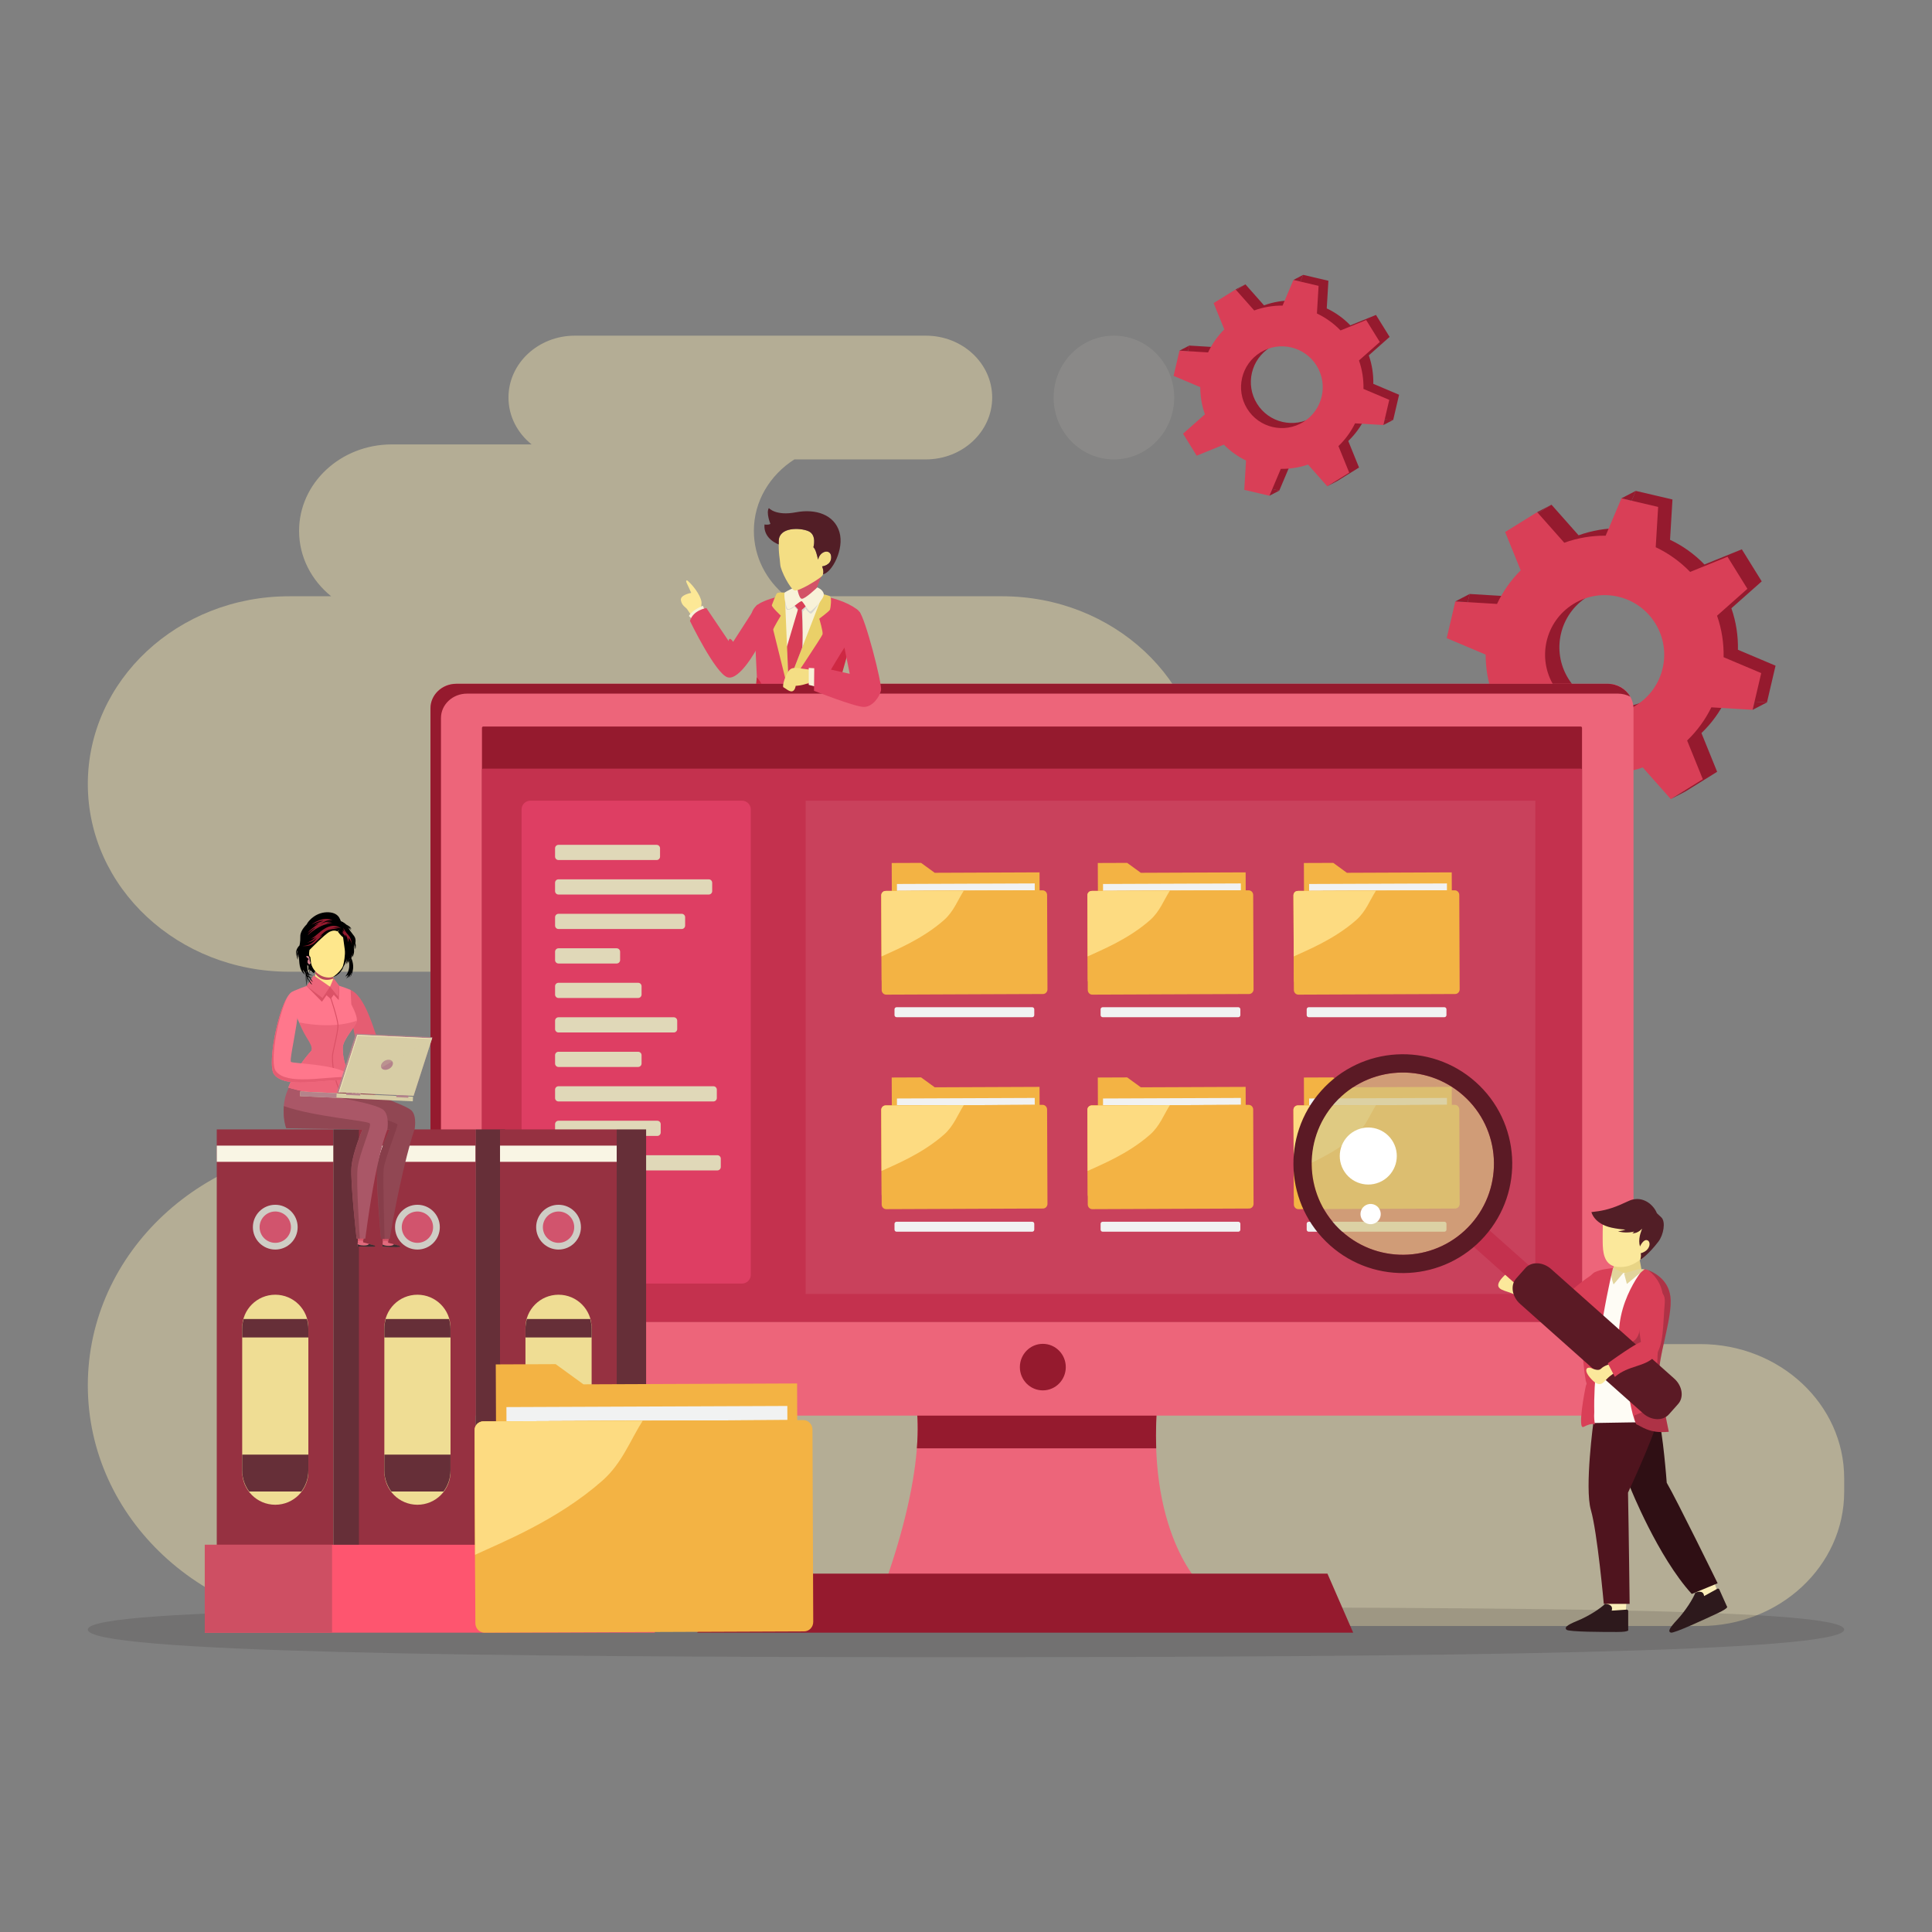 <svg id="SvgjsSvg2084" width="288" height="288" xmlns="http://www.w3.org/2000/svg" version="1.1" xmlns:xlink="http://www.w3.org/1999/xlink" xmlns:svgjs="http://svgjs.com/svgjs"><rect width="100%" height="100%" fill="#808080" stroke="none"/><defs id="SvgjsDefs2085"></defs><g id="SvgjsG2086"><svg xmlns="http://www.w3.org/2000/svg" xmlns:svgjs="http://svgjs.com/svgjs" xmlns:xlink="http://www.w3.org/1999/xlink" viewBox="0 0 288 288" width="288" height="288"><svg xmlns="http://www.w3.org/2000/svg" enable-background="new 0 0 2000 2000" viewBox="56.376 367.495 1887.248 1485.33" width="288" height="288"><g class="color000 svgShape" opacity=".41" fill="#000000"><path fill="#ffefb2" d="M142.16,932.37L142.16,932.37c0-101.28,88.06-183.38,196.68-183.38h41.03      c-19.19-15.49-31.35-38.35-31.35-63.87v0c0-46.65,40.56-84.47,90.59-84.47h136.55c-13.81-11.08-22.59-27.47-22.59-45.79      c0-33.38,29.02-60.44,64.82-60.44h342.87c35.8,0,64.82,27.06,64.82,60.44c0,33.38-29.02,60.44-64.82,60.44H832.38      c-23.9,15.21-39.6,40.8-39.6,69.82v0c0,25.52,12.16,48.38,31.35,63.87h211.14c108.62,0,196.68,82.1,196.68,183.38l0,0      c0,101.28-88.06,183.38-196.68,183.38h279.71c50.03,0,90.59,37.82,90.59,84.47c0,46.65-40.56,84.47-90.59,84.47h113.97      c124.52,0,227.88,84.17,248.4,194.8h39.91c77.64,0,140.58,58.68,140.58,131.07v13.28c0,72.39-62.94,131.07-140.58,131.07      h-288.31H485.4h-91.07c-139.27,0-252.17-105.26-252.17-235.11v0c0-129.85,112.9-235.11,252.17-235.11h441.46      c-50.03,0-90.59-37.82-90.59-84.47c0-46.65,40.56-84.47,90.59-84.47H338.84C230.22,1115.75,142.16,1033.65,142.16,932.37z" class="colora5d5fe svgShape colorfeeca5"></path><path fill="#fffae6" d="M1144.48,615.3c-32.52,0-58.89-27.06-58.89-60.44s26.37-60.44,58.89-60.44c32.52,0,58.89,27.06,58.89,60.44      S1177,615.3,1144.48,615.3z" class="colorabe9ff svgShape colorffeeab" opacity=".2"></path></g><path fill="#231f20" d="M1857.84,1758.35c0,22.45-392.68,26.96-866.46,26.96c-473.77,0-849.22-4.51-849.22-26.96     c0-22.45,383.91-21.75,857.68-21.75C1473.61,1736.6,1857.84,1735.9,1857.84,1758.35z" class="color231f20 svgShape" opacity=".15"></path><path fill="#951a2e" d="M1754.04,801.24c0.29-13.58-1.78-27.3-6.39-40.53l29.64-26.27l-19.42-31.31l-36.52,14.82     c-9.82-10.17-21.24-18.27-33.61-24.13l2.37-39.37l-35.86-8.4l-15.43,36.51c-13.56-0.13-27.24,2.12-40.41,6.88l-26.48-29.89     l-31.29,19.42l15.19,37.44c-9.7,9.65-17.44,20.78-23.1,32.8l-40.75-2.46l-8.4,35.87l38.04,16.09     c-0.02,12.98,2.13,26.06,6.58,38.68l-31.11,27.58l19.42,31.31l38.7-15.7c9.31,9.43,20.02,17.03,31.58,22.67l-2.51,41.71     l35.86,8.4l16.18-38.29c12.99,0.19,26.1-1.81,38.77-6.1l27.37,30.89l31.29-19.42l-15.33-37.81c9.89-9.49,17.83-20.49,23.68-32.4     l40.31,2.43l8.4-35.87L1754.04,801.24z M1668.51,848.28c-27.3,16.94-63.17,8.54-80.11-18.78c-16.94-27.31-8.54-63.19,18.76-80.13     c27.3-16.94,63.17-8.54,80.11,18.78C1704.21,795.46,1695.82,831.33,1668.51,848.28z" class="colora9ceea svgShape coloreadda9"></path><path fill="#d93f57" d="M1740.05,808.51c0.29-13.58-1.78-27.3-6.39-40.53l29.64-26.28l-19.42-31.31l-36.52,14.82     c-9.82-10.17-21.24-18.27-33.61-24.13l2.37-39.37l-35.86-8.4l-15.43,36.51c-13.56-0.13-27.24,2.11-40.41,6.88l-26.48-29.89     l-31.29,19.42l15.19,37.44c-9.7,9.65-17.44,20.78-23.1,32.8l-40.75-2.46l-8.4,35.87l38.04,16.09     c-0.02,12.98,2.13,26.06,6.58,38.68l-31.11,27.58l19.42,31.31l38.7-15.7c9.31,9.43,20.02,17.03,31.58,22.67l-2.51,41.71     l35.86,8.4l16.18-38.29c12.99,0.19,26.1-1.81,38.77-6.1l27.37,30.89l31.29-19.42l-15.33-37.81c9.89-9.49,17.83-20.49,23.68-32.41     l40.31,2.43l8.4-35.87L1740.05,808.51z M1654.53,855.54c-27.3,16.94-63.17,8.54-80.11-18.78c-16.94-27.31-8.54-63.19,18.76-80.13     c27.3-16.94,63.17-8.54,80.11,18.78C1690.23,802.72,1681.83,838.59,1654.53,855.54z" class="colorc5dfef svgShape colorefe7c5"></path><polygon fill="#951a2e" points="1477.99 754.02 1490.1 754.75 1491.97 746.76" class="colora9ceea svgShape coloreadda9"></polygon><polygon fill="#951a2e" points="1640.26 653.31 1654.25 646.05 1650.19 655.64" class="colora9ceea svgShape coloreadda9"></polygon><polygon fill="#951a2e" points="1557.94 666.82 1571.93 659.56 1558.75 667.73" class="colora9ceea svgShape coloreadda9"></polygon><polygon fill="#951a2e" points="1606.14 960.63 1620.13 953.37 1610.19 951.04" class="colora9ceea svgShape coloreadda9"></polygon><polygon fill="#951a2e" points="1768.41 859.92 1782.4 852.66 1770.28 851.93" class="colora9ceea svgShape coloreadda9"></polygon><polygon fill="#951a2e" points="1688.46 947.12 1702.45 939.86 1701.64 938.95" class="colora9ceea svgShape coloreadda9"></polygon><path fill="#951a2e" d="M1397.86,541.46c0.2-9.31-1.22-18.72-4.38-27.8l20.33-18.02l-13.32-21.47l-25.05,10.17     c-6.73-6.97-14.57-12.53-23.05-16.55l1.62-27l-24.6-5.76l-10.59,25.04c-9.3-0.09-18.68,1.45-27.72,4.72l-18.16-20.5l-21.47,13.32     l10.42,25.68c-6.65,6.62-11.96,14.25-15.84,22.5l-27.95-1.69l-5.76,24.6l26.09,11.04c-0.02,8.9,1.46,17.87,4.51,26.53     l-21.34,18.92l13.32,21.47l26.54-10.77c6.39,6.47,13.73,11.68,21.66,15.55l-1.72,28.61l24.6,5.76l11.1-26.26     c8.91,0.13,17.9-1.24,26.59-4.19l18.77,21.19l21.47-13.32l-10.52-25.93c6.78-6.51,12.23-14.05,16.24-22.23l27.65,1.67l5.76-24.6     L1397.86,541.46z M1339.2,573.72c-18.73,11.62-43.33,5.86-54.95-12.88c-11.62-18.73-5.86-43.34,12.87-54.97     c18.73-11.62,43.33-5.86,54.95,12.88C1363.69,537.49,1357.93,562.1,1339.2,573.72z" class="colora9ceea svgShape coloreadda9"></path><path fill="#d93f57" d="M1388.27,546.44c0.2-9.31-1.22-18.72-4.38-27.8l20.33-18.02l-13.32-21.47l-25.05,10.17     c-6.74-6.97-14.57-12.53-23.05-16.55l1.62-27l-24.6-5.76l-10.58,25.05c-9.3-0.09-18.69,1.45-27.72,4.72l-18.16-20.5l-21.47,13.32     l10.42,25.68c-6.65,6.62-11.97,14.25-15.84,22.5l-27.95-1.69l-5.76,24.6l26.09,11.04c-0.02,8.9,1.46,17.87,4.51,26.53     l-21.34,18.92l13.32,21.47l26.54-10.77c6.39,6.47,13.73,11.68,21.66,15.55l-1.72,28.61l24.6,5.76l11.1-26.26     c8.91,0.13,17.9-1.24,26.59-4.19l18.77,21.19l21.46-13.32l-10.52-25.93c6.78-6.51,12.23-14.06,16.24-22.23l27.65,1.67l5.76-24.6     L1388.27,546.44z M1329.61,578.7c-18.73,11.62-43.33,5.86-54.95-12.88c-11.62-18.73-5.86-43.34,12.87-54.97     c18.73-11.62,43.33-5.86,54.95,12.88C1354.1,542.47,1348.34,567.08,1329.61,578.7z" class="colorc5dfef svgShape colorefe7c5"></path><polygon fill="#951a2e" points="1208.52 509.06 1216.83 509.56 1218.11 504.08" class="colora9ceea svgShape coloreadda9"></polygon><polygon fill="#951a2e" points="1319.82 439.99 1329.42 435.01 1326.64 441.58" class="colora9ceea svgShape coloreadda9"></polygon><polygon fill="#951a2e" points="1263.36 449.25 1272.95 444.27 1263.91 449.88" class="colora9ceea svgShape coloreadda9"></polygon><polygon fill="#951a2e" points="1296.42 650.78 1306.01 645.8 1299.2 644.21" class="colora9ceea svgShape coloreadda9"></polygon><polygon fill="#951a2e" points="1407.73 581.71 1417.32 576.73 1409.01 576.22" class="colora9ceea svgShape coloreadda9"></polygon><polygon fill="#951a2e" points="1352.89 641.52 1362.48 636.54 1361.92 635.91" class="colora9ceea svgShape coloreadda9"></polygon><g class="color000 svgShape" fill="#000000"><path fill="#3b2226" d="M826.78,1090.51l1.26,12.78c0,0-12.5,5.33-14.72,2.8c-2.22-2.53-3.75-1.87-3.75-1.87l-1.06-16.16     L826.78,1090.51z" class="color22313b svgShape color3b2226"></path><polygon fill="#3b2226" points="881.28 1086.59 880.5 1098.86 864.22 1098.04 862.29 1084.38" class="color22313b svgShape color3b2226"></polygon><path fill="#523f42" d="M875.97,930.22c1.35-13.32,1.25-33.8,1.09-44.1H795.7c-0.86,0.54-1.52,1.12-1.91,1.75     c-6.58,10.54-1.75,102.01,1.35,127.14c3.1,25.13,11.66,79.02,11.66,79.02c5.32,1.54,13.29,1.65,19.83,2.24     c2.06,0.19,3.82-1.41,3.76-3.39l-2.3-81.04c-0.39-13.75,1.48-32.14,1.48-32.14s5.1,11.32,7.88,25     c2.78,13.68,21.47,83.59,23.99,88.1c1.96,3.51,13.44,2.32,20.62,2.29c1.85-0.01,3.31-1.52,3.15-3.29     c-1.45-15.94-9.25-70.97-11.8-83.54C870.63,994.57,874.1,948.62,875.97,930.22z" class="color3f4752 svgShape color523f42"></path><path fill="#402f32" d="M875.71 1021.74c-.13-.85-.27-1.68-.39-2.48-.15-.91-.29-1.78-.43-2.63-.45-2.73-.85-5.05-1.19-6.85-.03-.17-.06-.33-.09-.49-.07-.37-.14-.73-.2-1.05-1.04-5.13-1.21-14.8-.9-25.85.18-6.45.51-13.36.92-20.13.76-12.56 1.79-24.58 2.55-32.05 0-.02 0-.03 0-.05.07-.72.14-1.47.21-2.23.02-.22.04-.45.06-.68.05-.66.1-1.34.15-2.02.01-.14.02-.27.03-.41.05-.8.1-1.62.15-2.45.02-.26.03-.52.04-.77.03-.65.07-1.3.1-1.97.01-.23.02-.46.03-.69.04-.85.07-1.7.1-2.56.01-.24.02-.48.03-.72.02-.68.05-1.36.06-2.04.01-.27.02-.54.02-.81.02-.85.04-1.7.06-2.55.01-.25.01-.49.01-.74.01-.67.03-1.33.04-1.99 0-.3.01-.59.01-.89.01-.85.02-1.71.03-2.55 0-.11 0-.22 0-.33.01-.77.01-1.54.02-2.3 0-.28 0-.55 0-.83 0-.7.01-1.39.01-2.07 0-.14 0-.29 0-.43 0-.83 0-1.64 0-2.44 0-.18 0-.37 0-.55 0-.69-.01-1.36-.01-2.02 0-.12 0-.24 0-.36-.01-.79-.01-1.56-.02-2.3 0-.05 0-.1 0-.15-.01-.73-.01-1.44-.02-2.11 0-.02 0-.05 0-.07-.01-.71-.02-1.39-.03-2.02H864.1c-3.56 30.15-9.05 81.26-7.04 93.93 2.51 15.76 15.55 89.22 19.25 114.96 2.18.06 4.18.07 5.74.07 1.85-.01 3.31-1.52 3.15-3.29-.36-3.99-1.12-10.41-2.1-18.01-.24-1.9-.5-3.87-.77-5.9-1.07-8.1-2.31-17.05-3.54-25.58-.15-1.07-.31-2.13-.46-3.18C877.42 1032.82 876.52 1026.85 875.71 1021.74zM822.13 928.31c2.65 9.1 8.54 54.01 8.54 54.01l0 0c-.67-1.67-1.11-2.64-1.11-2.64s-1.87 18.4-1.48 32.14l2.3 81.04c.06 1.99-1.7 3.58-3.76 3.39-5.47-.49-11.68-.85-17.93-2.06 4.47-.89 11.37-4.03 13.15-7.69 2.26-4.65-4.93-89.28-4.93-89.28C821.24 981.07 822.13 928.31 822.13 928.31z" class="color2f3740 svgShape color402f32"></path><path fill="#3d2d30" d="M883.17 1099.42c0 0-17.79-6.01-22.13-3.71 0 0 .12 4.34-2.02 6.57-2.14 2.23-14.97 15.62-12.71 17.73 2.26 2.11 24.33 3.65 37.41-1.06L883.17 1099.42zM828.24 1100.57c.75-.08 1.41.49 1.43 1.24l.47 16.4c0 0 2.05 1.92-9.9 2.26-11.95.34-43.81 1.24-45.86-.67-2.05-1.92-.11-3.95 9.73-8.19 9.84-4.23 20.6-11.46 24.47-15.53 0 0 7.97-.23 6.14 5.76C814.73 1101.83 816.57 1101.78 828.24 1100.57z" class="color2d313d svgShape color3d2d30"></path><path fill="#fce896" d="M721.5,752.99c-0.97-5.43,10.07-7.3,10.07-7.3s-2.26-5.2-4.21-9.24c-1.95-4.04,0.72-2.68,0.72-2.68     c7.5,6.66,14.57,17.71,13.51,22.99c-1.06,5.27,2.82,10.29,2.82,10.29l-9.89,4.68c0,0-5.76-8.22-6.89-10.05     C726.5,759.84,722.47,758.42,721.5,752.99z" class="colorfcc596 svgShape colorfce896"></path><path fill="#f8f2d8" d="M745.09,763.46l-2.06-5.16c0,0-9.96,3.41-13.7,9.96l3.97,3.9L745.09,763.46z" class="colorf8e8d8 svgShape colorf8f2d8"></path><path fill="#e04463" d="M795.33,758.11c-7.54,11.61-22.8,35.42-22.8,35.42s-3.81-6.11-4.38-0.79l-21.76-32.23     c0,0-13.07,1.96-16.01,12.64c0,0,24.95,51.62,36.77,55.03c11.82,3.41,28.86-28.51,28.86-28.51l2.76-40.41     C798.89,757.34,796.38,756.49,795.33,758.11z" class="color4484e0 svgShape colore04463"></path><path fill="#402f32" d="M877.14,894.36c-0.01-3.12-0.05-5.94-0.08-8.23H864.1h-68.4c-0.86,0.54-1.52,1.12-1.91,1.75    c-0.58,0.92-1.06,2.5-1.47,4.56C809.54,898.07,846.51,905.93,877.14,894.36z" class="color2f3740 svgShape color402f32"></path><path fill="#330008" d="M796.39,857.31c0.64-2.35,1.16-3.84,1.16-3.84l73.12,3c0,0,0.26,1.49,0.66,4.05     c-0.36,0.5-0.66,0.88-0.66,0.88C838.04,874.72,814.41,874.73,796.39,857.31z" class="color330e00 svgShape color330008"></path><path fill="#e04463" d="M802.8,753.79c-7.76,3.27-18.65,9.81-9.08,32.4l3.33,69.54c0,0-3.72,10.72-1.37,12.99      c18.03,17.49,41.68,17.49,74.35,4.15c0,0,1.72-2.19,1.94-3.07c1.2-4.73-2.79-17.92-2.79-17.92l18.26-56.76      c0,0,18-24.49,6.08-33.38C874.76,747.77,833.5,740.86,802.8,753.79z" class="color4484e0 svgShape colore04463"></path><path fill="#ce2843" d="M888.94,788.64c-12.35,14.49-31.8,53.61-44.15,68.09c4.76-12.72,9.52-25.45,14.28-38.17    c-12.65,17.67-29.53,32.29-48.82,42.3c-4.55-12.16-6.19-22.91-14.61-32.81l-5.84,58.6c36.33,23.71,90.66-0.43,90.66-0.43l-6.52-44    L888.94,788.64z" class="color286bce svgShape colorce2843"></path><path fill="#ead068" d="M824.11,745.36c0,0-7.2-0.31-8.51,0.5c-1.31,0.81-4.59,10.27-5.24,11.76c-0.66,1.49,8.76,10.3,8.76,10.3    s-7.77,12.75-7.45,13.78c0.33,1.03,14.1,56.79,14.1,56.79s33.4-49.82,34.09-52.3c0.68-2.48-3.2-15.29-3.2-15.29    s9.89-7.29,10.49-8.88c0.6-1.59,1.87-11.75,0-13.04c-1.15-0.79-7.8-2.29-7.8-2.29L824.11,745.36z" class="color68a9ea svgShape coloread068"></path><path fill="#f8f2d8" d="M859.35,749.09L859.35,749.09c0,0-10.24,26.42-19.26,49.69c-7.09,18.3-14.93-0.84-14.93-0.84l-2.21-52.46    c0.49-0.03,1.51-0.17,2-0.19L859.35,749.09z" class="colorf8e8d8 svgShape colorf8f2d8"></path><defs><filter id="a" width="34.64" height="86.71" x="822.96" y="745.28" filterUnits="userSpaceOnUse"><feFlood flood-color="#fff" flood-opacity="1" result="back"></feFlood><feBlend in="SourceGraphic" in2="back"></feBlend></filter></defs><mask id="c" width="34.64" height="86.71" x="822.96" y="745.28" maskUnits="userSpaceOnUse"><g class="color000 svgShape" filter="url(#a)" fill="#000000"><linearGradient id="b" x1="928.043" x2="954.474" y1="760.722" y2="832.918" gradientTransform="matrix(-1 0 0 1 1764.058 0)" gradientUnits="userSpaceOnUse"><stop class="stopColorfff svgShape" offset="0" stop-color="#ffffff"></stop><stop class="stopColorececec svgShape" offset=".064" stop-color="#ececec"></stop><stop class="stopColor888 svgShape" offset=".414" stop-color="#888888"></stop><stop class="stopColor3f3f3f svgShape" offset=".698" stop-color="#3f3f3f"></stop><stop class="stopColor111 svgShape" offset=".899" stop-color="#111111"></stop><stop class="stopColor000000 svgShape" offset="1" stop-color="#000000"></stop></linearGradient><path fill="url(#b)" d="M825.52,762.23      c-2.05-0.48-2.15-6.9-2.15-6.9l-0.41-9.71c0.02-0.05,0.04-0.1,0.07-0.15c0.51-0.04,1.46-0.16,1.93-0.19l31.69,3.51      c-0.12,0.38,1.16,3.02,0.93,3.76c-1.84,5.4-7.75,13.18-8.94,13.37c-1.39,0.22-4.94-3.84-5.41-5.17      c-0.73,0.66-1.97,2.62-2.7,3.28c-0.39,9.45-0.04,21.88,0.11,33.36c-5.49,14.17-10.61,27.38-12.82,33.08      c-0.4,0.53-0.8,1.03-1.21,1.52l-1.18-28.07c3.57-13.51,7.15-27.03,10.72-40.55c-1.14-1.55-2.6-2.71-3.74-4.26      C830.51,760.96,828.16,762.23,825.52,762.23z" mask="url(#c)"></path></g></mask><linearGradient id="d" x1="928.043" x2="954.474" y1="760.722" y2="832.918" gradientTransform="matrix(-1 0 0 1 1764.058 0)" gradientUnits="userSpaceOnUse"><stop class="stopColorcfd4d8 svgShape stopColord8d6cf" offset="0" stop-color="#d8d6cf"></stop><stop class="stopColorcfd4d8 svgShape stopColord8d6cf" offset="1" stop-color="#d8d6cf"></stop></linearGradient><path fill="url(#d)" d="M825.52,762.23    c-2.05-0.48-2.15-6.9-2.15-6.9l-0.41-9.71c0.02-0.05,0.04-0.1,0.07-0.15c0.51-0.04,1.46-0.16,1.93-0.19l31.69,3.51    c-0.12,0.38,1.16,3.02,0.93,3.76c-1.84,5.4-7.75,13.18-8.94,13.37c-1.39,0.22-4.94-3.84-5.41-5.17c-0.73,0.66-1.97,2.62-2.7,3.28    c-0.39,9.45-0.04,21.88,0.11,33.36c-5.49,14.17-10.61,27.38-12.82,33.08c-0.4,0.53-0.8,1.03-1.21,1.52l-1.18-28.07    c3.57-13.51,7.15-27.03,10.72-40.55c-1.14-1.55-2.6-2.71-3.74-4.26C830.51,760.96,828.16,762.23,825.52,762.23z"></path><path fill="#d35367" d="M832.85,750.63c3.08,1.78,9.43,2.7,12.88,2.79c5.13,0.14,3.07-2.86,4.78-3.32l8.84-22.27l-22.3-2.58      l-0.07,1.28L832.85,750.63z" class="colord38753 svgShape colord35367"></path><path fill="#d93f57" d="M825.17,797.94l10.71-36.16l-4.69-5.26l7.96-4.87l6.09,5.61l-5.67,5.02c0,0,1.35,16.76,0.52,36.5    c-7.09,18.3-13.43,34.66-13.43,34.66L825.17,797.94z" class="colorde3d73 svgShape colord93f57"></path><path fill="#f8f2d8" d="M854.73,740.36c0,0-12.1,11.59-15.21,11.08c-3.1-0.5-4.72-12.19-4.72-12.19s-10.49,4.67-11.84,6.22      c-1.35,1.54,1.39,15.18,2.84,15.91c3.06,1.54,12.28-8.75,13.96-7.44c1.68,1.31,6.43,10.1,8,9.93      c1.57-0.18,14.03-12.47,13.32-16.99C860.38,742.37,854.73,740.36,854.73,740.36z" class="colorf8e8d8 svgShape colorf8f2d8"></path><path fill="#f4de84" d="M859.44,719.79c0,0,9.12-0.88,8.87-9.22c-0.24-8.1-10.57-6.28-12.66,2.15c-0.04,0.17-0.28,0.18-0.31,0     c-0.48-2.4-2.13-9.75-4.4-11.62c0,0,3.57-12.06-4.87-15.7c-8.44-3.64-28.55-3.93-28.95,9.22c-0.4,13.15,1.11,17.18,1.42,23.29     c0.31,6.1,9.87,24.14,13.9,25.42c4.03,1.28,23.76-10.95,26.81-14.03C862.29,726.2,859.44,719.79,859.44,719.79z" class="colorf4be84 svgShape colorf4de84"></path><path fill="#521e26" d="M803.14,678.86c0,0,3.61,0.77,5.81-0.56c0,0-4.49-10.9-1.5-15.47c0,0,6.62,7.91,26.33,4.14     c19.71-3.77,37.61,2.49,42.58,19.3c4.97,16.81-7.45,39.79-16.06,41.26c1.12-3.27-0.86-7.74-0.86-7.74s9.12-0.88,8.87-9.22     c-0.24-8.1-10.57-6.28-12.66,2.15c-0.04,0.17-0.28,0.18-0.31,0c-0.48-2.4-2.13-9.75-4.4-11.62c0,0,3.57-12.06-4.87-15.7     c-8.44-3.64-28.55-3.93-28.95,9.22c-0.04,1.35-0.06,2.57-0.06,3.74l0,0C817.06,698.34,801.94,693.29,803.14,678.86z" class="color221e52 svgShape color521e26"></path></g><g class="color000 svgShape" fill="#000000"><path fill="#ed657a" d="M949.29,1528.92c0,0,18.53,52.59-29.12,186.47h309.78c0,0-55.6-52.59-42.36-186.47H949.29z" class="color92bff7 svgShape colorf7e392"></path><path fill="#951a2e" d="M1185.8,1581.33c-0.55-15.89-0.1-33.29,1.79-52.41h-238.3c0,0,5.57,15.92,2.71,52.41H1185.8z" class="color5f9bdd svgShape colorddc45f"></path><path fill="#ed657a" d="M1623.85,1549.35H505.08c-15.57,0-28.19-12.62-28.19-28.19V859.11c0-13.6,11.03-24.63,24.63-24.63h1125.9     c13.6,0,24.63,11.03,24.63,24.63v662.05C1652.04,1536.73,1639.42,1549.35,1623.85,1549.35z" class="color92bff7 svgShape colorf7e392"></path><path fill="#951a2e" d="M487.13,1531.64V867.97c0-13.18,11.37-23.87,25.41-23.87h1124.34c4.37,0,8.42,1.13,12.02,2.96     c-4.3-7.46-12.6-12.58-22.25-12.58H502.29c-14.03,0-25.41,10.69-25.41,23.87v663.67c0,10.02,5.75,18.75,14.31,23.51     C488.63,1541.46,487.13,1536.72,487.13,1531.64z" class="color5f9bdd svgShape colorddc45f"></path><path fill="#951a2e" d="M1600.43,1457.66H528.5c-0.73,0-1.32-0.59-1.32-1.32v-578.8c0-0.73,0.59-1.32,1.32-1.32h1071.93     c0.73,0,1.32,0.59,1.32,1.32v578.8C1601.74,1457.07,1601.16,1457.66,1600.43,1457.66z" class="color1d3b77 svgShape color771d2c"></path><path fill="#c4314e" d="M1600.48,1457.66H528.45c-0.7,0-1.27-0.57-1.27-1.27V918.62c0-0.7,0.57-1.27,1.27-1.27h1072.02     c0.7,0,1.27,0.57,1.27,1.27v537.77C1601.74,1457.09,1601.18,1457.66,1600.48,1457.66z" class="color29478c svgShape color8c2939"></path><polygon fill="#951a2e" points="762.62 1703.7 737.47 1761.39 1378.22 1761.39 1353.07 1703.7" class="color83b6ed svgShape coloredd883"></polygon><path fill="#951a2e" d="M1097.48,1501.98c0,12.55-10.04,22.73-22.43,22.73c-12.39,0-22.43-10.18-22.43-22.73     c0-12.55,10.04-22.73,22.43-22.73C1087.44,1479.25,1097.48,1489.42,1097.48,1501.98z" class="color5f9bdd svgShape colorddc45f"></path><rect width="712.78" height="481.83" x="843.35" y="948.66" fill="#ffffff" class="colorfff svgShape" opacity=".08"></rect><path fill="#de3e63" d="M781.18,1420.37H574.45c-4.74,0-8.58-3.84-8.58-8.58V957.25c0-4.74,3.84-8.58,8.58-8.58h206.73     c4.74,0,8.59,3.84,8.59,8.59v454.54C789.76,1416.53,785.92,1420.37,781.18,1420.37z" class="color2b50a0 svgShape colora02b3e"></path><path fill="#e0d8b8" d="M697.78 1006.66h-95.85c-1.85 0-3.35-1.5-3.35-3.35v-8.15c0-1.85 1.5-3.35 3.35-3.35h95.85c1.85 0 3.35 1.5 3.35 3.35v8.15C701.13 1005.16 699.63 1006.66 697.78 1006.66zM748.73 1040.35h-146.8c-1.85 0-3.35-1.5-3.35-3.35v-8.15c0-1.85 1.5-3.35 3.35-3.35h146.79c1.85 0 3.35 1.5 3.35 3.35v8.15C752.08 1038.85 750.58 1040.35 748.73 1040.35zM722.29 1074.03H601.94c-1.85 0-3.35-1.5-3.35-3.35v-8.15c0-1.85 1.5-3.35 3.35-3.35h120.35c1.85 0 3.35 1.5 3.35 3.35v8.15C725.64 1072.54 724.14 1074.03 722.29 1074.03zM658.77 1107.72h-56.83c-1.85 0-3.35-1.5-3.35-3.35v-8.15c0-1.85 1.5-3.35 3.35-3.35h56.83c1.85 0 3.35 1.5 3.35 3.35v8.15C662.11 1106.22 660.61 1107.72 658.77 1107.72zM679.73 1141.41h-77.79c-1.85 0-3.35-1.5-3.35-3.35v-8.15c0-1.85 1.5-3.35 3.35-3.35h77.79c1.85 0 3.35 1.5 3.35 3.35v8.15C683.07 1139.91 681.57 1141.41 679.73 1141.41zM714.55 1175.1H601.94c-1.85 0-3.35-1.5-3.35-3.35v-8.15c0-1.85 1.5-3.35 3.35-3.35h112.61c1.85 0 3.35 1.5 3.35 3.35v8.15C717.9 1173.6 716.4 1175.1 714.55 1175.1zM679.73 1208.78h-77.79c-1.85 0-3.35-1.5-3.35-3.35v-8.15c0-1.85 1.5-3.35 3.35-3.35h77.79c1.85 0 3.35 1.5 3.35 3.35v8.15C683.07 1207.28 681.57 1208.78 679.73 1208.78zM753.25 1242.47H601.94c-1.85 0-3.35-1.5-3.35-3.35v-8.15c0-1.85 1.5-3.35 3.35-3.35h151.31c1.85 0 3.35 1.5 3.35 3.35v8.15C756.59 1240.97 755.09 1242.47 753.25 1242.47zM698.43 1276.16h-96.49c-1.85 0-3.35-1.5-3.35-3.35v-8.15c0-1.85 1.5-3.35 3.35-3.35h96.49c1.85 0 3.35 1.5 3.35 3.35v8.15C701.77 1274.66 700.28 1276.16 698.43 1276.16zM757.11 1309.85H601.94c-1.85 0-3.35-1.5-3.35-3.35v-8.15c0-1.85 1.5-3.35 3.35-3.35h155.18c1.85 0 3.35 1.5 3.35 3.35v8.15C760.46 1308.35 758.96 1309.85 757.11 1309.85z" class="colorb8d0e0 svgShape colore0d8b8"></path><g class="color000 svgShape" fill="#000000"><polygon fill="#f3b344" points="1072.3 1133.13 927.92 1133.71 927.46 1019.28 927.42 1009.55 956.13 1009.44 969.45 1019.11 1071.84 1018.69" class="colorf3b344 svgShape colorf3445f"></polygon><rect width="134.63" height="6.81" x="932.55" y="1029.74" fill="#f1f2f2" class="colorf1f2f2 svgShape colorfffae6" transform="matrix(1 -.004 .004 1 -4.145 4.028)"></rect><path fill="#f3b344" d="M1075.22,1137.52l-153.19,0.62c-2.42,0.01-4.39-2.03-4.4-4.56l-0.37-92.12        c-0.01-2.53,1.94-4.59,4.36-4.6l153.19-0.62c2.42-0.01,4.39,2.03,4.4,4.56l0.37,92.13        C1079.59,1135.45,1077.64,1137.51,1075.22,1137.52z" class="colorf9a300 svgShape colorf90027"></path><path fill="#f3b344" d="M1070.26,1127.47l-148.47,0.6c-2.31,0.01-4.19-1.85-4.2-4.16l-0.33-82.85c-0.01-2.31,1.86-4.19,4.16-4.2        l148.47-0.6c2.31-0.01,4.19,1.85,4.2,4.16l0.33,82.85C1074.44,1125.59,1072.57,1127.46,1070.26,1127.47z" class="colorffc300 svgShape colorff0028"></path><path fill="#fddb81" d="M978.53,1065.27c9.48-8.36,13.38-19.47,19.32-28.72l-76.42,0.31c-2.31,0.01-4.17,1.89-4.16,4.2        l0.24,59.76C929.97,1094.98,956.86,1084.38,978.53,1065.27z" class="colorfddb81 svgShape colorfde481"></path><path fill="#f1f2f2" d="M1064.66,1150.42H932.19c-1.12,0-2.03,0.91-2.03,2.03v5.69c0,1.12,0.91,2.03,2.03,2.03h132.47       c1.12,0,2.03-0.91,2.03-2.03v-5.69C1066.69,1151.33,1065.78,1150.42,1064.66,1150.42z" class="colorf1f2f2 svgShape colorfffae6"></path><polygon fill="#f3b344" points="1273.62 1133.13 1129.24 1133.71 1128.78 1019.28 1128.74 1009.55 1157.45 1009.44 1170.77 1019.11 1273.16 1018.69" class="colorf3b344 svgShape colorf3445f"></polygon><rect width="134.63" height="6.81" x="1133.87" y="1029.74" fill="#f1f2f2" class="colorf1f2f2 svgShape colorfffae6" transform="matrix(1 -.004 .004 1 -4.143 4.837)"></rect><path fill="#f3b344" d="M1276.54,1137.52l-153.19,0.62c-2.42,0.01-4.39-2.03-4.4-4.56l-0.37-92.12        c-0.01-2.53,1.94-4.59,4.36-4.6l153.19-0.62c2.42-0.01,4.39,2.03,4.4,4.56l0.37,92.13        C1280.91,1135.45,1278.96,1137.51,1276.54,1137.52z" class="colorf9a300 svgShape colorf90027"></path><path fill="#f3b344" d="M1271.58,1127.47l-148.47,0.6c-2.31,0.01-4.19-1.85-4.2-4.16l-0.33-82.85c-0.01-2.31,1.86-4.19,4.16-4.2        l148.47-0.6c2.31-0.01,4.19,1.85,4.2,4.16l0.33,82.85C1275.76,1125.59,1273.89,1127.46,1271.58,1127.47z" class="colorffc300 svgShape colorff0028"></path><path fill="#fddb81" d="M1179.85,1065.27c9.48-8.36,13.38-19.47,19.32-28.72l-76.42,0.31c-2.31,0.01-4.17,1.89-4.16,4.2        l0.24,59.76C1131.29,1094.98,1158.18,1084.38,1179.85,1065.27z" class="colorfddb81 svgShape colorfde481"></path><path fill="#f1f2f2" d="M1265.98,1150.42h-132.47c-1.12,0-2.03,0.91-2.03,2.03v5.69c0,1.12,0.91,2.03,2.03,2.03h132.47       c1.12,0,2.03-0.91,2.03-2.03v-5.69C1268.01,1151.33,1267.1,1150.42,1265.98,1150.42z" class="colorf1f2f2 svgShape colorfffae6"></path><g class="color000 svgShape" fill="#000000"><polygon fill="#f3b344" points="1474.94 1133.13 1330.56 1133.71 1330.1 1019.28 1330.06 1009.55 1358.77 1009.44 1372.09 1019.11 1474.48 1018.69" class="colorf3b344 svgShape colorf3445f"></polygon><rect width="134.63" height="6.81" x="1335.19" y="1029.74" fill="#f1f2f2" class="colorf1f2f2 svgShape colorfffae6" transform="matrix(1 -.004 .004 1 -4.142 5.646)"></rect><path fill="#f3b344" d="M1477.86,1137.52l-153.19,0.62c-2.42,0.01-4.39-2.03-4.4-4.56l-0.37-92.12        c-0.01-2.53,1.94-4.59,4.36-4.6l153.19-0.62c2.42-0.01,4.39,2.03,4.4,4.56l0.37,92.13        C1482.23,1135.45,1480.28,1137.51,1477.86,1137.52z" class="colorf9a300 svgShape colorf90027"></path><path fill="#f3b344" d="M1472.9,1127.47l-148.47,0.6c-2.31,0.01-4.19-1.85-4.2-4.16l-0.33-82.85c-0.01-2.31,1.86-4.19,4.16-4.2        l148.47-0.6c2.31-0.01,4.19,1.85,4.2,4.16l0.33,82.85C1477.08,1125.59,1475.21,1127.46,1472.9,1127.47z" class="colorffc300 svgShape colorff0028"></path><path fill="#fddb81" d="M1381.17,1065.27c9.48-8.36,13.38-19.47,19.32-28.72l-76.42,0.31c-2.31,0.01-4.17,1.89-4.16,4.2        l0.24,59.76C1332.61,1094.98,1359.5,1084.38,1381.17,1065.27z" class="colorfddb81 svgShape colorfde481"></path><path fill="#f1f2f2" d="M1467.3,1150.42h-132.47c-1.12,0-2.03,0.91-2.03,2.03v5.69c0,1.12,0.91,2.03,2.03,2.03h132.47       c1.12,0,2.03-0.91,2.03-2.03v-5.69C1469.33,1151.33,1468.42,1150.42,1467.3,1150.42z" class="colorf1f2f2 svgShape colorfffae6"></path></g><g class="color000 svgShape" fill="#000000"><polygon fill="#f3b344" points="1072.3 1342.68 927.92 1343.26 927.46 1228.82 927.42 1219.1 956.13 1218.98 969.45 1228.65 1071.84 1228.24" class="colorf3b344 svgShape colorf3445f"></polygon><rect width="134.63" height="6.81" x="932.55" y="1239.28" fill="#f1f2f2" class="colorf1f2f2 svgShape colorfffae6" transform="matrix(1 -.004 .004 1 -4.987 4.03)"></rect><path fill="#f3b344" d="M1075.22,1347.07l-153.19,0.62c-2.42,0.01-4.39-2.03-4.4-4.56l-0.37-92.12        c-0.01-2.53,1.94-4.59,4.36-4.6l153.19-0.62c2.42-0.01,4.39,2.03,4.4,4.56l0.37,92.13        C1079.59,1345,1077.64,1347.06,1075.22,1347.07z" class="colorf9a300 svgShape colorf90027"></path><path fill="#f3b344" d="M1070.26,1337.02l-148.47,0.6c-2.31,0.01-4.19-1.85-4.2-4.16l-0.33-82.85c-0.01-2.31,1.86-4.19,4.16-4.2        l148.47-0.6c2.31-0.01,4.19,1.85,4.2,4.16l0.33,82.85C1074.44,1335.13,1072.57,1337.01,1070.26,1337.02z" class="colorffc300 svgShape colorff0028"></path><path fill="#fddb81" d="M978.53,1274.82c9.48-8.36,13.38-19.47,19.32-28.72l-76.42,0.31c-2.31,0.01-4.17,1.89-4.16,4.2        l0.24,59.76C929.97,1304.53,956.86,1293.93,978.53,1274.82z" class="colorfddb81 svgShape colorfde481"></path><path fill="#f1f2f2" d="M1064.66,1359.97H932.19c-1.12,0-2.03,0.91-2.03,2.03v5.69c0,1.12,0.91,2.03,2.03,2.03h132.47       c1.12,0,2.03-0.91,2.03-2.03V1362C1066.69,1360.88,1065.78,1359.97,1064.66,1359.97z" class="colorf1f2f2 svgShape colorfffae6"></path><polygon fill="#f3b344" points="1273.62 1342.68 1129.24 1343.26 1128.78 1228.82 1128.74 1219.1 1157.45 1218.98 1170.77 1228.65 1273.16 1228.24" class="colorf3b344 svgShape colorf3445f"></polygon><rect width="134.63" height="6.81" x="1133.87" y="1239.28" fill="#f1f2f2" class="colorf1f2f2 svgShape colorfffae6" transform="matrix(1 -.004 .004 1 -4.986 4.839)"></rect><path fill="#f3b344" d="M1276.54,1347.07l-153.19,0.62c-2.42,0.01-4.39-2.03-4.4-4.56l-0.37-92.12        c-0.01-2.53,1.94-4.59,4.36-4.6l153.19-0.62c2.42-0.01,4.39,2.03,4.4,4.56l0.37,92.13        C1280.91,1345,1278.96,1347.06,1276.54,1347.07z" class="colorf9a300 svgShape colorf90027"></path><path fill="#f3b344" d="M1271.58,1337.02l-148.47,0.6c-2.31,0.01-4.19-1.85-4.2-4.16l-0.33-82.85c-0.01-2.31,1.86-4.19,4.16-4.2        l148.47-0.6c2.31-0.01,4.19,1.85,4.2,4.16l0.33,82.85C1275.76,1335.13,1273.89,1337.01,1271.58,1337.02z" class="colorffc300 svgShape colorff0028"></path><path fill="#fddb81" d="M1179.85,1274.82c9.48-8.36,13.38-19.47,19.32-28.72l-76.42,0.31c-2.31,0.01-4.17,1.89-4.16,4.2        l0.24,59.76C1131.29,1304.53,1158.18,1293.93,1179.85,1274.82z" class="colorfddb81 svgShape colorfde481"></path><path fill="#f1f2f2" d="M1265.98,1359.97h-132.47c-1.12,0-2.03,0.91-2.03,2.03v5.69c0,1.12,0.91,2.03,2.03,2.03h132.47       c1.12,0,2.03-0.91,2.03-2.03V1362C1268.01,1360.88,1267.1,1359.97,1265.98,1359.97z" class="colorf1f2f2 svgShape colorfffae6"></path><g class="color000 svgShape" fill="#000000"><polygon fill="#f3b344" points="1474.94 1342.68 1330.56 1343.26 1330.1 1228.82 1330.06 1219.1 1358.77 1218.98 1372.09 1228.65 1474.48 1228.24" class="colorf3b344 svgShape colorf3445f"></polygon><rect width="134.63" height="6.81" x="1335.19" y="1239.28" fill="#f1f2f2" class="colorf1f2f2 svgShape colorfffae6" transform="matrix(1 -.004 .004 1 -4.984 5.648)"></rect><path fill="#f3b344" d="M1477.86,1347.07l-153.19,0.62c-2.42,0.01-4.39-2.03-4.4-4.56l-0.37-92.12        c-0.01-2.53,1.94-4.59,4.36-4.6l153.19-0.62c2.42-0.01,4.39,2.03,4.4,4.56l0.37,92.13        C1482.23,1345,1480.28,1347.06,1477.86,1347.07z" class="colorf9a300 svgShape colorf90027"></path><path fill="#f3b344" d="M1472.9,1337.02l-148.47,0.6c-2.31,0.01-4.19-1.85-4.2-4.16l-0.33-82.85c-0.01-2.31,1.86-4.19,4.16-4.2        l148.47-0.6c2.31-0.01,4.19,1.85,4.2,4.16l0.33,82.85C1477.08,1335.13,1475.21,1337.01,1472.9,1337.02z" class="colorffc300 svgShape colorff0028"></path><path fill="#fddb81" d="M1381.17,1274.82c9.48-8.36,13.38-19.47,19.32-28.72l-76.42,0.31c-2.31,0.01-4.17,1.89-4.16,4.2        l0.24,59.76C1332.61,1304.53,1359.5,1293.93,1381.17,1274.82z" class="colorfddb81 svgShape colorfde481"></path><path fill="#f1f2f2" d="M1467.3,1359.97h-132.47c-1.12,0-2.03,0.91-2.03,2.03v5.69c0,1.12,0.91,2.03,2.03,2.03h132.47       c1.12,0,2.03-0.91,2.03-2.03V1362C1469.33,1360.88,1468.42,1359.97,1467.3,1359.97z" class="colorf1f2f2 svgShape colorfffae6"></path></g></g></g></g><g class="color000 svgShape" fill="#000000"><rect width="113.98" height="480.87" x="268.11" y="1269.78" fill="#963141" class="color314b96 svgShape color963141"></rect><rect width="113.98" height="15.84" x="268.11" y="1285.61" fill="#f9f5e4" class="colore7e4f9 svgShape colorf9f5e4"></rect><rect width="28.73" height="480.87" x="382.09" y="1269.78" fill="#662f38" class="color2f3a66 svgShape color662f38" transform="rotate(-180 396.454 1510.211)"></rect><path fill="#efdd94" d="M325.28,1636.43L325.28,1636.43c-17.85,0-32.32-14.47-32.32-32.32v-140.53       c0-17.85,14.47-32.32,32.32-32.32h0c17.85,0,32.32,14.47,32.32,32.32v140.53C357.59,1621.96,343.12,1636.43,325.28,1636.43z" class="color94b0ef svgShape colorefdd94"></path><path fill="#662f38" d="M292.96 1602.95v-15.48h64.63v15.48c0 7.74-2.56 14.85-6.82 20.52h-51C295.52 1617.8 292.96 1610.69 292.96 1602.95zM292.96 1473.02v-8.28c0-3.38.49-6.64 1.39-9.72h61.85c.9 3.08 1.39 6.34 1.39 9.72v8.28H292.96z" class="color2f3a66 svgShape color662f38"></path><circle cx="325.27" cy="1365.28" r="21.87" fill="#cfcdc5" class="colorc5cfcc svgShape colorcfcdc5"></circle><circle cx="325.27" cy="1365.28" r="15.31" fill="#d1546d" class="color5465d1 svgShape colord1546d"></circle><rect width="113.98" height="480.87" x="406.97" y="1269.78" fill="#963141" class="color314b96 svgShape color963141"></rect><rect width="113.98" height="15.84" x="406.97" y="1285.61" fill="#f9f5e4" class="colore7e4f9 svgShape colorf9f5e4"></rect><rect width="28.73" height="480.87" x="520.95" y="1269.78" fill="#662f38" class="color2f3a66 svgShape color662f38" transform="rotate(-180 535.316 1510.211)"></rect><path fill="#efdd94" d="M464.14,1636.43L464.14,1636.43c-17.85,0-32.32-14.47-32.32-32.32v-140.53        c0-17.85,14.47-32.32,32.32-32.32h0c17.85,0,32.32,14.47,32.32,32.32v140.53C496.45,1621.96,481.98,1636.43,464.14,1636.43z" class="color94b0ef svgShape colorefdd94"></path><path fill="#662f38" d="M431.82 1602.95v-15.48h64.63v15.48c0 7.74-2.56 14.85-6.82 20.52h-51C434.38 1617.8 431.82 1610.69 431.82 1602.95zM431.82 1473.02v-8.28c0-3.38.49-6.64 1.39-9.72h61.85c.9 3.08 1.39 6.34 1.39 9.72v8.28H431.82z" class="color2f3a66 svgShape color662f38"></path><circle cx="464.14" cy="1365.28" r="21.87" fill="#cfcdc5" class="colorc5cfcc svgShape colorcfcdc5"></circle><circle cx="464.14" cy="1365.28" r="15.31" fill="#d1546d" class="color5465d1 svgShape colord1546d"></circle><g class="color000 svgShape" fill="#000000"><rect width="113.98" height="480.87" x="544.82" y="1269.78" fill="#963141" class="color314b96 svgShape color963141"></rect><rect width="113.98" height="15.84" x="544.82" y="1285.61" fill="#f9f5e4" class="colore7e4f9 svgShape colorf9f5e4"></rect><rect width="28.73" height="480.87" x="658.8" y="1269.78" fill="#662f38" class="color2f3a66 svgShape color662f38" transform="rotate(-180 673.163 1510.211)"></rect><path fill="#efdd94" d="M601.98,1636.43L601.98,1636.43c-17.85,0-32.32-14.47-32.32-32.32v-140.53        c0-17.85,14.47-32.32,32.32-32.32h0c17.85,0,32.32,14.47,32.32,32.32v140.53C634.3,1621.96,619.83,1636.43,601.98,1636.43z" class="color94b0ef svgShape colorefdd94"></path><path fill="#662f38" d="M569.67 1602.95v-15.48h64.63v15.48c0 7.74-2.56 14.85-6.82 20.52h-51C572.23 1617.8 569.67 1610.69 569.67 1602.95zM569.67 1473.02v-8.28c0-3.38.49-6.64 1.39-9.72h61.85c.9 3.08 1.39 6.34 1.39 9.72v8.28H569.67z" class="color2f3a66 svgShape color662f38"></path><circle cx="601.98" cy="1365.28" r="21.87" fill="#cfcdc5" class="colorc5cfcc svgShape colorcfcdc5"></circle><circle cx="601.98" cy="1365.28" r="15.31" fill="#d1546d" class="color5465d1 svgShape colord1546d"></circle></g><rect width="439.58" height="85.88" x="256.4" y="1675.51" fill="#fe556f" class="colorfe6555 svgShape colorfe556f"></rect><rect width="124.35" height="85.88" x="256.4" y="1675.51" fill="#ce4f63" class="colorce5d4f svgShape colorce4f63"></rect><path fill="#e3e3e1" d="M639.57,1706.45h-78.06c-1.82,0-3.3-1.48-3.3-3.3v-4.79c0-1.82,1.48-3.3,3.3-3.3h78.06    c1.82,0,3.3,1.48,3.3,3.3v4.79C642.87,1704.97,641.4,1706.45,639.57,1706.45z" class="colore1e3e2 svgShape colore3e3e1"></path></g><g class="color000 svgShape" fill="#000000"><polygon fill="#f3b344" points="835.94 1751.2 541.68 1752.38 540.74 1519.15 540.66 1499.33 599.17 1499.09 626.32 1518.8 835.01 1517.96" class="colorf3b344 svgShape colorf3445f"></polygon><rect width="274.4" height="13.87" x="551.12" y="1540.46" fill="#f1f2f2" class="colorf1f2f2 svgShape colorfffae6" transform="matrix(1 -.004 .004 1 -6.216 2.78)"></rect><path fill="#f3b344" d="M841.9,1760.14l-312.21,1.26c-4.93,0.02-8.94-4.14-8.96-9.29l-0.76-187.76c-0.02-5.15,3.96-9.35,8.89-9.37    l312.21-1.26c4.93-0.02,8.94,4.14,8.96,9.29l0.75,187.76C850.81,1755.93,846.83,1760.12,841.9,1760.14z" class="colorf9a300 svgShape colorf90027"></path><path fill="#f3b344" d="M831.79,1739.67l-302.59,1.22c-4.71,0.02-8.53-3.78-8.55-8.49l-0.68-168.86c-0.02-4.71,3.78-8.54,8.49-8.56    l302.59-1.22c4.71-0.02,8.54,3.78,8.56,8.49l0.68,168.86C840.3,1735.82,836.5,1739.65,831.79,1739.67z" class="colorffc300 svgShape colorff0028"></path><path fill="#fddb81" d="M644.83,1612.88c19.32-17.05,27.28-39.68,39.38-58.53l-155.75,0.63c-4.71,0.02-8.51,3.85-8.49,8.56    l0.49,121.79C545.87,1673.44,600.66,1651.84,644.83,1612.88z" class="colorfddb81 svgShape colorfde481"></path></g><g class="color000 svgShape" fill="#000000"><path fill="#fde896" d="M454.85,1185.62c-0.76-0.7-1.99-0.23-2.08,0.8c-0.08,0.83,0.04,1.87,0.62,2.99     c1.45,2.77,1.58,5.93,0.92,5.93c-0.66,0-2.5-5.93-4.74-5.47c-2.24,0.46,2.37,7.44,1.71,8.36c-0.66,0.92-3.16-4.87-4.35-3.82     c-1.19,1.05,2.77,7.11,2.37,7.9c-0.4,0.79-3.03-2.5-3.29-1.32c-0.26,1.19,0.38,3.56,4.34,6.06c0,0,5.93,4.21,8.83,1.05     C461.94,1205.11,463.14,1193.24,454.85,1185.62z" class="colorfdc596 svgShape colorfde896"></path><path fill="#e55d72" d="M426.79,1185.28c4.48,8.52,15.5,7.49,15.5,7.49l0,0l-5.4,12.62c-13.82,3.89-26.55-9.14-26.55-9.14     c-10.27-10.03-13.05-63.22-13.05-63.22C413.62,1137.51,422.31,1176.76,426.79,1185.28z" class="colore55daa svgShape colore55d72"></path><path fill="#e26a7d" d="M411.99,1373.56c0,0-1.02,3.71-0.95,7.69l-5.2-1.22l0.32-6.55L411.99,1373.56z" class="colore2a36a svgShape colore26a7d"></path><path fill="#e26a7d" d="M422.26,1383.92c-0.09,1.05-16.81,0.21-16.81,0.21l0.39-4.1l5.28,0.07     C411.12,1380.1,422.35,1382.86,422.26,1383.92z" class="colore2a36a svgShape colore26a7d"></path><path fill="#3d2d30" d="M405.41,1384.1l0.26-2.28c0,0,0.97,1.29,6.08,1.36c4.5,0.06,5.03-1.54,5.03-1.54     c4.2,1.27,6.56,1.51,5.95,2.37C421.94,1385.11,405.41,1384.1,405.41,1384.1z" class="color2d313d svgShape color3d2d30"></path><path fill="#d35367" d="M406.16,1373.48l-0.25,5.48c0,0,2.44-1.48,5.18,0.07c0,0,0.43-4.05,0.9-5.47L406.16,1373.48z" class="colord38753 svgShape colord35367"></path><path fill="#e26a7d" d="M436.38,1373.9c0,0-1.02,3.71-0.95,7.69l-5.2-1.22l0.31-6.55L436.38,1373.9z" class="colore2a36a svgShape colore26a7d"></path><path fill="#e26a7d" d="M446.65,1384.26c-0.09,1.05-16.81,0.21-16.81,0.21l0.39-4.1l5.28,0.07     C435.51,1380.44,446.74,1383.21,446.65,1384.26z" class="colore2a36a svgShape colore26a7d"></path><path fill="#3d2d30" d="M429.8,1384.44l0.26-2.28c0,0,0.97,1.29,6.08,1.36c4.5,0.06,5.03-1.54,5.03-1.54     c4.2,1.27,6.56,1.51,5.95,2.37C446.34,1385.45,429.8,1384.44,429.8,1384.44z" class="color2d313d svgShape color3d2d30"></path><path fill="#d35367" d="M430.55,1373.82l-0.25,5.48c0,0,2.44-1.48,5.18,0.07c0,0,0.43-4.05,0.9-5.47L430.55,1373.82z" class="colord38753 svgShape colord35367"></path><path fill="#914753" d="M405.31,1229.79c0,0-32.77,9.29-28.38,39.41l84.35,1.18c0,0,2.64-12.93-2.65-18.84    C453.39,1245.68,405.31,1229.79,405.31,1229.79z" class="color476291 svgShape color914753"></path><path fill="#914753" d="M461.07,1270.38c0,0-11.58,33.04-24.03,106.45l-8.48-0.12c0,0-5.25-54.98-3.75-69.78    c1.5-14.8,12.68-38.04,12.68-38.04S453.62,1265.45,461.07,1270.38z" class="color476291 svgShape color914753"></path><path fill="#873e4a" d="M405.31,1269.6l31.85,0.26c0,0-11.55,23.28-12.35,37.08c-0.8,13.8,3.75,69.78,3.75,69.78l3.53,0.05    c0,0-1.97-59.36-0.87-68.9c1.1-9.55,13.99-40.81,13.37-42.93c-0.62-2.12-40.33-13.86-40.33-13.86L405.31,1269.6z" class="color3e5c87 svgShape color873e4a"></path><polygon fill="#873e4a" points="405.31 1229.79 338.67 1228.86 385.96 1253.55" class="color3e5c87 svgShape color873e4a"></polygon><path fill="#aa5767" d="M338.67,1228.86c0,0-9.74,15.79-2.67,39.77l98.75,1.38c0,0,2.19-13.17-3.34-18.85    C423.71,1243.24,366.49,1235.86,338.67,1228.86z" class="color5775aa svgShape coloraa5767"></path><path fill="#aa5767" d="M434.75,1270.01c0,0-10.77,23.73-21.53,106.49l-8.52-0.12c0,0-6.22-55-5.01-69.8    c1.21-14.8,10.88-36.91,10.88-36.91S427.21,1265.08,434.75,1270.01z" class="color5775aa svgShape coloraa5767"></path><path fill="#914753" d="M336,1268.63l74.58,1.04c0,0-10.04,24.28-10.88,36.91c-1.06,15.98,5.01,69.8,5.01,69.8l3.16,0.04    c0,0-3.76-55.25-2.15-69.08c1.62-13.84,13.89-40.49,11.91-43.35c-1.99-2.86-54.07-6.42-83.99-16.97    C333.64,1247.02,332.49,1259.58,336,1268.63z" class="color476291 svgShape color914753"></path><path fill="#ff778c" d="M391.21,1189.81c-0.2,14.51,4.41,23.55,15.23,40.04c-21.81,7.11-44.7,6.13-68.42-0.96    c5.28-14,13.18-25.4,21.97-35.31c0.06-0.07,0.14-0.16,0.19-0.22c0.11-0.12,0.19-0.22,0.26-0.29c0.07-0.08,0.18-0.2,0.18-0.2    c4.63-8.12-9.24-17.68-14.54-33.64c-5.4-16.26-2.82-24.67-2.82-24.67c20.53-8.86,32.52-10.8,55.61-0.98l0.68,14.08    c0,0,6.14,11.07,5.37,15.99C404.14,1168.57,391.32,1182.07,391.21,1189.81z" class="colorff77c4 svgShape colorff778c"></path><path fill="#fee78c" d="M359.39,1127.21c-0.37,5.37,7.98,9.27,12.46,9.58c4.47,0.31,12.55-2.47,12.92-7.84      c0.37-5.37-5.38-4.81-12.38-5.29C365.37,1123.18,359.75,1121.84,359.39,1127.21z" class="colorfeb48c svgShape colorfee78c"></path><path fill="#fee78c" d="M371.99,1135.58L371.99,1135.58c4.89,0.34,9.17-3.4,9.51-8.29l1.07-15.57c0.34-4.9-3.4-9.17-8.29-9.51        l0,0c-4.89-0.34-9.17,3.4-9.51,8.29l-1.07,15.58C363.36,1130.97,367.09,1135.25,371.99,1135.58z" class="colorfeb48c svgShape colorfee78c"></path><path fill="#ba495b" d="M381.82,1122.49c0.31-4.58,0.74-10.77,0.74-10.77c0.34-4.9-3.4-9.17-8.29-9.51        c-4.89-0.34-9.17,3.4-9.51,8.29c0,0-0.2,2.97-0.49,7.09c0,0,3.26,4.48,7.72,5.66        C377.21,1124.62,381.82,1122.49,381.82,1122.49z" class="colorba6549 svgShape colorba495b"></path><path fill="#ed657a" d="M406.44,1229.85c-1.96-6.91-15.54-17.63-15.23-40.04c0.13-8.98,12.92-19.41,13.71-26.28    c-4.83,1.99-24.74,7.9-56.22,1.78c5.85,16.08,13.32,20.48,11.93,27.56c0,0-0.11,0.12-0.18,0.2c-0.07,0.08-0.16,0.17-0.26,0.29    c-0.05,0.06-0.13,0.15-0.19,0.22c-8.79,9.91-16.69,21.31-21.97,35.31c11.61,3.47,23.02,5.45,34.21,5.76    C383.3,1234.79,395.86,1233.3,406.44,1229.85z" class="colored65b2 svgShape colored657a"></path><path fill="#db5267" d="M381.6,1198.69c0-1.99,1.07-6.76,2.2-11.82c1.62-7.21,3.45-15.38,3.16-19.42c-0.49-6.85-7.1-26.37-7.38-27.2    l-0.91,0.31c0.07,0.2,6.85,20.23,7.33,26.96c0.28,3.89-1.54,11.99-3.14,19.14c-1.2,5.33-2.23,9.94-2.23,12.03    c0.02,12.18,2.53,23.45,7.82,35.15c0.34-0.04,0.68-0.05,1.01-0.1C384.15,1222.07,381.61,1210.84,381.6,1198.69z" class="colordb52a3 svgShape colordb5267"></path><path fill="#f4de84" d="M399.24,1217.68c3.79,2.49,8.83,4.74,8.69,6.76c-0.29,4.4-6.82,5.12-9.53,3.23       c-2.58-2.06-3.9-7.28-3.9-7.28S395.49,1215.22,399.24,1217.68z" class="colorf4be84 svgShape colorf4de84"></path><path fill="#f4de84" d="M414.22 1232.64c.62-.22-.89-4.98-1.54-5.85-.52-.69-1.02-1.6-6.92-5.09l1.25 4.36c0 0 3.83 1.57 4.31 1.99C411.79 1228.47 412.15 1232.05 414.22 1232.64zM407.59 1238.88c.91.17.97-4.57.77-5.68-.26-1.4.05-1.92-2.19-9l-1.74 4.07c0 0 1.97 4.77 2.06 5.44C406.6 1234.38 406.41 1237.78 407.59 1238.88zM404.4 1238.63c.88.17.93-4.39.74-5.45-.25-1.34.04-1.84-2.1-8.64l-1.67 3.9c0 0 1.89 4.58 1.98 5.22C403.44 1234.31 403.26 1237.57 404.4 1238.63zM400.93 1235.71c.74.14.79-3.71.62-4.61-.21-1.13.04-1.56-1.78-7.31l-1.41 3.3c0 0 1.6 3.88 1.68 4.42C400.12 1232.06 399.96 1234.82 400.93 1235.71zM395.05 1220.86l-6.52-1.29 1.62-6.71c0 0 3.77 1.57 9.1 4.82L395.05 1220.86z" class="colorf4be84 svgShape colorf4de84"></path><path fill="#ff778c" d="M343.67,1134.71c-12.81,0.43-27.65,72.27-19.36,81.54c10.73,13.53,46.34,5.15,66.04,5.42     c0,0,3.49-3.58,4.06-7.43c-13.98-8.11-50.53-8.78-53.7-10.32C337.54,1202.38,356.44,1134.28,343.67,1134.71z" class="colorff77c4 svgShape colorff778c"></path><path fill="#e55d72" d="M326.04,1213.12c-6.51-7.28,1.24-52.98,11.07-72.57c-10.61,17.26-19.69,68-12.8,75.71     c10.73,13.53,46.34,5.15,66.04,5.42c0,0,1.18-1.29,2.28-3.08C372.8,1218.5,336.66,1226.51,326.04,1213.12z" class="colore55daa svgShape colore55d72"></path><polygon fill="#db5267" points="355.86 1129.76 370.86 1145.1 375.35 1138.75 379.5 1142.41 382.36 1138.25 387.3 1143.52 387.74 1129.51 378.77 1130.39" class="colordb52a3 svgShape colordb5267"></polygon><polygon fill="#ed657a" points="355.86 1129.76 362.82 1119.35 378.77 1130.39 371.41 1141.4" class="colored65b2 svgShape colored657a"></polygon><polygon fill="#ed657a" points="382.27 1122.1 378.77 1130.39 386.59 1140.1 387.74 1129.51" class="colored65b2 svgShape colored657a"></polygon><g class="color000 svgShape" fill="#000000"><polygon fill="#b4838b" points="460.33 1237.05 385.51 1233.52 403.97 1176.24 478.79 1179.76" class="color8394b4 svgShape colorb4838b"></polygon><rect width="4.51" height="110.25" x="402.46" y="1182.41" fill="#d7cda5" class="colora5c0d7 svgShape colord7cda5" transform="rotate(-87.358 404.7 1237.564)"></rect><polygon fill="#d7cda5" points="460.38 1236.98 387.28 1233.6 405.38 1177.44 478.49 1180.82" class="colora5c0d7 svgShape colord7cda5"></polygon><path fill="#b4838b" d="M439.9,1206.91c-1.05,2.73-4.38,4.82-7.44,4.68c-3.06-0.14-4.69-2.46-3.64-5.19     c1.05-2.73,4.38-4.82,7.44-4.68C439.33,1201.86,440.95,1204.18,439.9,1206.91z" class="color8394b4 svgShape colorb4838b"></path><polygon fill="#d7cda5" points="387.28 1233.6 405.38 1177.44 478.49 1180.82" class="colora5c0d7 svgShape colord7cda5" opacity=".2"></polygon><rect width="4.51" height="35.54" x="365.15" y="1218.05" fill="#b4838b" class="color8394b4 svgShape colorb4838b" transform="rotate(-87.346 367.421 1235.856)"></rect><rect width="1.98" height="13.73" x="400.51" y="1228.4" fill="#b4838b" class="color8394b4 svgShape colorb4838b" transform="rotate(-87.358 401.537 1235.318)"></rect><rect width="1.98" height="11.75" x="448.45" y="1231.6" fill="#b4838b" class="color8394b4 svgShape colorb4838b" transform="rotate(-87.358 449.463 1237.523)"></rect><polygon fill="#f2e7ba" points="405.83 1178.19 478.26 1181.53 478.49 1180.82 405.38 1177.44 387.28 1233.6 387.96 1233.64" class="colorbad6f2 svgShape colorf2e7ba"></polygon></g><g class="color000 svgShape" fill="#000000"><path d="M377.37,1057.68c-11.7-0.55-19.64,7.86-21.45,11.88c0,0-6.3,5.76-6.18,11.58s-0.86,9.05-0.86,9.05s-4.73,4.01-3.09,10.52     c0,0-0.18-4.24,1.21-5.82c0,0-1.86,5.86,0.47,9.31c0,0-0.82-3.48,0.53-6.52c0,0,0.05,2.52,0.47,4.94     c0.42,2.42-0.33,11.95,5.97,16.1c0,0-1.74-2.3-2.27-5.1c0,0,1.36,1.82,2.42,3.45c1.07,1.63-0.22,7.97,1.66,12.59     c0,0-0.95-5.13-0.57-9.89c0,0,2.68,6.94,5.73,8.72c0,0-4.27-6.23-4.49-7.68c0,0,2.85,0.92,4.73,0.88c0,0-4.25-0.69-5.25-3.1     c-0.96-2.33-1.12-9.32-0.64-10.74c0.29,0.89,1.15,1.96,1.89,2.13c0.02,0.83,0.05,2.99-0.29,4.61c0,0,0.75-0.4,1.19-1.67     c0,0,0.42,2.03-0.01,4.08c0,0,1-1.77,0.89-2.83c0,0,1.69,1.16,3.62,3.11l26.21-49.7     C389.27,1067.57,389.07,1058.23,377.37,1057.68z" class="color000 svgShape" fill="#000000"></path><path d="M387.13,1117.62c0,0,8.18-11.61,7.6-18.65c0,0,0.75,6.82-0.51,9.75c0,0,2.32-2.77,1.99-6.12c0,0,4.4,8.81-2.56,17.93     c0,0,2.44-1.23,3.21-2.69c0,0-1.25,3.56-2.28,4.76c0,0,3.04-2.42,3.76-5.88c0,0-0.2,3.27-1.3,5.38c0,0,5.74-8.1,1.04-18.99     c0,0,1.17-3.29,1.13-5.2c0,0,0.4,2.44-0.44,4.73c0,0,3.19-3.6,1.56-10.38c0,0,0.93-1.92,0.9-3.38c0,0,0.21,1.9,0.11,5.71     c0,0,0.49-1.82,0.54-3.82c0,0,0.28,0.72,0.07,3.72c0,0,0.97-3.1,0-5.99c0,0,0.95-3.92-1.05-6.88c-2-2.96-7.51-10.2-7.51-10.2     s4.38,3.09,4.95,5.17c0,0-0.93-2.7-1.83-3.59c0,0,0.98,0.43,1.7,1.51c0,0,0.14-1.64-4.93-4.35c0,0-1.03-2.88-4.04-3.64     c0,0-1.36-6.33-12.29-6.84c-10.93-0.51-18.36,7.35-20.04,11.1c0,0-5.88,5.38-5.78,10.82c0.11,5.44-0.8,8.46-0.8,8.46     s-4.42,3.75-2.89,9.83c0,0-0.17-3.96,1.13-5.44c0,0-1.74,5.48,0.44,8.7c0,0-0.77-3.25,0.5-6.09c0,0,0.05,2.36,0.44,4.62     c0.4,2.26-0.31,11.17,5.58,15.05c0,0-1.63-2.15-2.12-4.77c0,0,1.27,1.7,2.27,3.22c1,1.52-0.21,7.45,1.55,11.77     c0,0-0.89-4.79-0.53-9.25c0,0,2.51,6.48,5.36,8.15c0,0-3.99-5.82-4.19-7.18c0,0,2.66,0.86,4.42,0.82c0,0-3.98-0.65-4.9-2.9     c-0.93-2.25-1.06-9.14-0.55-10.15c0,0,0.99,1.25,1.71,1.78c0,0,0.14,2.72-0.26,4.63c0,0,0.7-0.38,1.11-1.56     c0,0,0.39,1.9-0.01,3.81c0,0,0.94-1.65,0.83-2.65c0,0-0.35,2.16,1.62,3.85C363.79,1118.01,371.27,1103.87,387.13,1117.62z" class="color000 svgShape" fill="#000000"></path><path d="M403.47,1087.87c0,0,0.98-3.89-1.07-6.82c-2.05-2.93-7.71-10.11-7.71-10.11s4.04,2.75,4.96,4.79      c-0.29-0.74-1.03-2.54-1.76-3.24c0,0,1,0.43,1.75,1.5c0,0,0.15-1.62-5.06-4.31c0,0-2.23-2.4-5.33-3.15c0,0,0,0.02,0,0      l-23.54,48.72c1.9,1.71,4.05,3.46,4.05,3.46l-0.3-0.7c1.89,2.22,9.29,3.38,13.03,2.52c0,0,0,0,0,0      c0.12-0.03,0.24-0.06,0.35-0.09c0,0,0,0,0,0c0.11-0.03,0.22-0.07,0.33-0.1c1.24-0.43,2.63-1.36,3.93-2.53      c0.17-0.15,0.33-0.3,0.49-0.45c0.11-0.11,0.22-0.21,0.33-0.32c0,0,0,0,0.01-0.01c0.41-0.42,0.81-0.85,1.18-1.29      c0.02-0.03,0.05-0.06,0.07-0.08c1.18-1.42,2.08-2.93,2.41-4.2c2.26-3.94,4.78-9.3,4.45-13.22c0,0,0.77,6.76-0.53,9.67      c0,0,2.39-2.75,2.05-6.07c0,0,4.52,8.73-2.64,17.78c0,0,2.51-1.22,3.3-2.67c0,0-1.29,3.54-2.35,4.73c0,0,3.12-2.4,3.87-5.84      c0,0-0.21,3.24-1.34,5.34c0,0,5.91-8.04,1.08-18.83c0,0,1.2-3.26,1.17-5.15c0,0,0.41,2.42-0.45,4.69c0,0,3.28-3.57,1.61-10.29      c0,0,0.96-1.91,0.93-3.35c0,0,0.22,1.89,0.11,5.67c0,0,0.51-1.81,0.56-3.79c0,0,0.29,0.71,0.07,3.69      C403.47,1093.81,404.46,1090.73,403.47,1087.87z" class="color000 svgShape" fill="#000000"></path><path fill="#fee78c" d="M386.41,1076.59c0,0,3,4.13,5.12,5.51c0,0,0.98,6.97,1.64,12.1c0.66,5.12-0.83,12.79-1.73,15.84     c-0.9,3.07-5.54,7.86-8.48,9.93c-4.24,2.98-11.37,0.85-14.08-1.08l-1.72-1.08c0,0-5.6-3.68-6.96-10.54l-0.63-5.84     c0,0-1.13-0.74-1.26-2.26c-0.12-1.52,0.38-4.67,0.38-4.67s14.82-15.32,19.53-17.7c4.71-2.38,7.55-0.53,7.55-0.53l2.4-1.28     C388.18,1074.99,386.96,1075.82,386.41,1076.59z" class="colorfeb48c svgShape colorfee78c"></path><path fill="#951a2e" d="M351.95 1090.56c0 0 7.07 1.3 12.19-3.53 5.12-4.83 7.58-7.08 7.58-7.08s-2.29.96-3.41 2.17c0 0 4.1-5.44 8.07-6.91 3.97-1.47 10.47-1.6 10.47-1.6s-4.22-.74-6.18-.34c0 0 6.25-1.5 8.84.28 0 0-4.48-4.49-12.07-1.78s-12.94 10.23-17.48 11.78c0 0 3.92-.63 5.36-1.94 0 0-5.84 5.46-9.22 5.55 0 0 5.13.2 9.7-4.55C365.79 1082.64 361.47 1090.61 351.95 1090.56zM356.87 1080.16c0 0 12.06-11.77 24.4-11.64 0 0-3.34-.67-6.52-.24 0 0 3.17-1.16 5.42-1.02 0 0-5.14-1.64-10.63 2.13 0 0 5.63-5.14 11.67-3.89 0 0-8.26-5.05-20.8 4.34 0 0 8.86-4.68 11.73-3.71 0 0-6.38 1.77-8.75 4.47 0 0 3.22-1.8 4.41-1.83 0 0-7.42 4.54-10.99 9.18 0 0 6.12-5.06 7.49-5.18C364.32 1072.78 357.66 1078.4 356.87 1080.16z" class="color6d3c12 svgShape color951a2e"></path><path fill="#d68390" d="M357.61,1100.64c0,0-2.42-0.96-1.98,0.4c0.44,1.36,2.92,1.99,2.04,2.74c-0.88,0.74-1.28,1.19-0.31,1.47     c0.97,0.28,0-0.41-0.57,0.4c-0.57,0.81,1.2,3.38,2.21,2.88c1.02-0.5,0.78-2.32-0.07-3.31     C358.94,1105.22,358.93,1101.28,357.61,1100.64z" class="colord6a183 svgShape colord68390"></path><path fill="#951a2e" d="M390.1,1077.05c0,0,2.62,1.93,3.98,5.1c0,0-0.21-1.72-0.57-2.58c0,0,2.08,0.71,3.04,7.28     c0,0,0.61-1.48,0.21-4.06c0,0,2.75,2.04,3.41,6.83c0,0-0.39-6.46-3.64-9.84c-3.26-3.39-4.79-6.98-4.79-6.98s0.49,3.09,1.29,4.29     c0,0-1.67-1.78-1.69-2.38l0.47,1.8l-0.98-1.45c0,0,0.55,1.89,1.09,2.65C391.92,1077.7,391.42,1077.4,390.1,1077.05z" class="color6d3c12 svgShape color951a2e"></path></g></g><g class="color000 svgShape" fill="#000000"><path fill="#fbeeb8" d="M1645.33,1728.73l-0.84,11.96c0,0-12.69,4.21-14.84,2.01c-2.15-2.2-4.3-7.61-4.3-7.61l0-7.77    L1645.33,1728.73z" class="colorfbddb8 svgShape colorfbeeb8"></path><path fill="#2d191c" d="M1645.36,1738.86c0.81-0.06,1.51,0.59,1.51,1.42v18.23c0,0,2.15,2.2-10.76,2.2c-12.92,0-47.37,0-49.52-2.2    c-2.15-2.2,0-4.39,10.76-8.79c10.77-4.39,22.61-12.08,26.91-16.48c0,0,8.61,0,6.46,6.59    C1630.72,1739.84,1632.72,1739.84,1645.36,1738.86z" class="color19262d svgShape color2d191c"></path><path fill="#fbeeb8" d="M1729.74,1709.29l4.12,11.24c0,0-9.82,9.22-12.68,8.14c-2.85-1.08-7.02-5.09-7.02-5.09l-4.15-6.69    L1729.74,1709.29z" class="colorfbddb8 svgShape colorfbeeb8"></path><path fill="#2d191c" d="M1733.9,1718.5c0.71-0.4,1.62-0.1,1.95,0.65l7.44,16.58c0,0,2.85,1.08-8.89,6.57    c-11.75,5.49-43.07,20.12-45.92,19.04c-2.85-1.08-1.79-4,6.2-12.56c8-8.57,15.63-20.59,17.75-26.42c0,0,7.83-3.66,8.56,3.25    C1721,1725.61,1722.81,1724.76,1733.9,1718.5z" class="color19262d svgShape color2d191c"></path><path fill="#2f0f14" d="M1648.91,1619.75c0,0,26.95,67.62,60.07,103.84l25.24-10.46c0,0-40.26-82.11-49.72-98.2    c0,0-3.59-49.1-8.64-66.4C1675.86,1548.53,1642.07,1603.89,1648.91,1619.75z" class="color0f192f svgShape color2f0f14"></path><path fill="#4f141e" d="M1675.86,1552.96l-62.77,1.21c0,0-9,65.59-2.69,87.32c6.31,21.73,12.62,91.76,12.62,91.76h25.24    c0,0-0.79-69.22-1.58-108.66C1646.68,1624.59,1671.12,1572.28,1675.86,1552.96z" class="color142c4f svgShape color4f141e"></path><path fill="#e8d485" d="M1660.08,1408.06l-1.97-10.8l-23.87-1.46l-2.67,13.41C1631.57,1409.22,1642.39,1426.85,1660.08,1408.06z" class="colore8b685 svgShape colore8d485"></path><path fill="#fbe89b" d="M1544.83,1436.14c0,0-6.09-4.19-13.27-6.86c-7.19-2.67-17.77-3.79-7.26-15.15     c10.59-11.44,13.01-1.15,15.75,1.54c4.14,4.05-0.8,3.01,4.59,5.02c5.39,2,10.38,7.7,10.38,7.7L1544.83,1436.14z" class="colorfbcd9b svgShape colorfbe89b"></path><path fill="#d93f57" d="M1613.35,1410.34c-8.85,5.94-26.28,18.44-30.63,27.33c0,0-19.17-12.97-31.66-17.33     c0,0-12.74,11.81-13.59,16.71c0,0,35.23,26.08,47.35,21.77c12.12-4.31,32.46-15.33,37.16-24.5c2.86-5.57,5.71-13.24,4.64-19.16     C1625.62,1409.67,1618.2,1407.08,1613.35,1410.34z" class="colorde3d73 svgShape colord93f57"></path><path fill="#b53348" d="M1622.58,1430.88c-4.7,9.17-25.05,20.18-37.16,24.5c-11.11,3.96-41.65-17.65-46.64-21.25     c-0.68,1.11-1.17,2.12-1.32,2.93c0,0,35.23,26.08,47.35,21.77c12.12-4.31,32.46-15.33,37.16-24.5c0.99-1.92,1.53-4.1,1.7-6.35     C1623.4,1428.99,1623.05,1429.96,1622.58,1430.88z" class="color3368b5 svgShape colorb53348"></path><path fill="#fefcf5" d="M1660.97,1406.43c0,0-19.51,8.97-28.97-1.26c0,0-43.47,38.63-20.25,151.43c0,0,66.37-1.17,67.92-0.89    c1.55,0.28-5.24-8.11-8-19.84c-8.8-37.41-35.44-37.7-10.5-127.64C1661.36,1407.6,1661.43,1407.3,1660.97,1406.43z" class="colorf5f8fe svgShape colorfefcf5"></path><path fill="#d93f57" d="M1661.56,1406.18c0,0,0.19,0.02,0.55,0.07c1,0.14,1.99,0.33,2.96,0.54c5.67,1.96,20.68,8.71,22.98,25.95    c2.85,21.33-14.11,63.46-10.74,82.31c2.03,11.33,5.56,33.51,9.19,50.07c-19.29,2.13-27.82-6.16-31.7-7.31    c-5.35-10.4-7.25-31.7-12.38-50.36c-0.99-2.54-0.98-11.62-1.72-14.35C1627.78,1445.67,1661.56,1406.18,1661.56,1406.18z" class="colorde3d73 svgShape colord93f57"></path><path d="M1656.61,1450.96c0,0,6.81,22.36-7.81,27.12c0,0,10.06,8.65,15.7-0.52    C1670.13,1468.4,1656.61,1450.96,1656.61,1450.96z" class="color000 svgShape" opacity=".2" fill="#000000"></path><path d="M1688.34,1437.81c0.01,1.01-0.01,2.05-0.06,3.13c-0.02,0.42-0.04,0.84-0.06,1.27    c-0.09,1.35-0.21,2.74-0.37,4.17c-0.01,0.11-0.02,0.22-0.03,0.34c-0.19,1.65-0.43,3.35-0.7,5.08c-0.03,0.21-0.07,0.42-0.1,0.62    c-0.25,1.59-0.53,3.2-0.84,4.83c-0.03,0.17-0.06,0.34-0.09,0.5c-2.27,12.08-5.67,25.25-7.65,36.7c-0.01,0.05-0.02,0.1-0.03,0.15    c-0.23,1.34-0.44,2.65-0.63,3.94c0,0,0,0,0,0v0c-0.92,6.39-1.27,12.1-0.48,16.51c2.03,11.33,5.56,33.51,9.19,50.07    c-19.29,2.13-27.82-6.16-31.7-7.31c-1.16-2.25-1.74-5.17-2.02-8.51c20.41-9.23,23.18-4.94,17.7-19.05    c-4.17-10.73,3.94-21.89,4.82-32.78c0.32-16.37,2.95-36.73,5.29-55.01c0.31-2.43,0.43-4.77,0.39-7    c-0.21-11.46-5.9-21.69-14.63-28.19c0.01,0,0.02,0.01,0.02,0.01c0.07,0.03,0.14,0.06,0.21,0.08c0.13,0.05,0.26,0.11,0.39,0.16    c0.21,0.09,0.41,0.16,0.63,0.26c0.02,0.01,0.04,0.02,0.07,0.03c0.02,0.01,0.04,0.02,0.06,0.03c0.42,0.18,0.85,0.37,1.3,0.58    c0.17,0.08,0.36,0.18,0.53,0.26c0.34,0.17,0.68,0.33,1.04,0.52c0.21,0.11,0.43,0.24,0.64,0.35c0.11,0.06,0.23,0.13,0.35,0.19    c0.21,0.12,0.41,0.23,0.63,0.35c0.01,0.01,0.03,0.02,0.04,0.02c0.23,0.13,0.46,0.28,0.68,0.42c0.34,0.21,0.69,0.42,1.04,0.65    c0.24,0.16,0.48,0.33,0.73,0.5c0.06,0.04,0.11,0.08,0.17,0.12c0.03,0.02,0.05,0.04,0.08,0.06c0.25,0.18,0.51,0.35,0.76,0.54    c0.25,0.19,0.5,0.38,0.76,0.58c0.04,0.03,0.08,0.07,0.13,0.1c0.29,0.23,0.57,0.45,0.86,0.69c0.25,0.21,0.5,0.43,0.75,0.66    c0.14,0.12,0.28,0.26,0.42,0.38c0.17,0.15,0.33,0.3,0.5,0.46c0.01,0.01,0.03,0.03,0.04,0.04c0.25,0.24,0.49,0.48,0.73,0.73    c0.31,0.32,0.62,0.65,0.92,0.99c0.24,0.26,0.47,0.53,0.7,0.81c0.14,0.16,0.27,0.34,0.4,0.51c0.15,0.19,0.31,0.39,0.46,0.59    c0.22,0.29,0.44,0.58,0.65,0.89c0.27,0.39,0.54,0.8,0.8,1.22c0.2,0.31,0.4,0.63,0.58,0.95c0.07,0.12,0.13,0.25,0.19,0.37    c0.1,0.18,0.19,0.37,0.29,0.55c0.08,0.15,0.16,0.3,0.24,0.45c0.17,0.34,0.34,0.66,0.5,1.01c0.23,0.5,0.43,1.02,0.63,1.54    c0.13,0.35,0.28,0.68,0.4,1.04c0.2,0.6,0.37,1.22,0.54,1.85c0.09,0.32,0.19,0.61,0.26,0.94c0.23,0.97,0.42,1.97,0.56,3.02    c0.16,1.21,0.24,2.51,0.28,3.85C1688.34,1437,1688.33,1437.41,1688.34,1437.81z" class="color000 svgShape" opacity=".2" fill="#000000"></path><polygon fill="#e2d49c" points="1662.92 1406.38 1645.59 1420.75 1642.83 1410.34 1656.71 1406.35" class="color9cd6e2 svgShape colore2d49c"></polygon><path fill="#e2d49c" d="M1632.01,1405.17l10.16,4.75l-9.6,11.28C1632.56,1421.2,1627.9,1409.67,1632.01,1405.17z" class="color9cd6e2 svgShape colore2d49c"></path><path fill="#d93f57" d="M1604.37,1440.23c0,0,0.89-7.94,2.12-18.65c0.36-3.12,3.4-10.49,8.16-12.51c6.48-2.74,10.02-2.8,17.35-3.9    c0,0-19.68,79.88-18.29,140.74c-0.46,5.53,0.29,9.46,0.6,12.26c0,0-2.01-2.45-11,2.18c-6.19,3.19,0.79-34.3,2.59-41.77    C1600.98,1489.55,1601.49,1470.43,1604.37,1440.23z" class="colorde3d73 svgShape colord93f57"></path><rect width="22.24" height="96.78" x="1523.76" y="1355.64" fill="#c4314e" class="color788587 svgShape colorc4314e" transform="rotate(-48.333 1534.998 1404.11)"></rect><path fill="#d3c383" d="M1367.54,1369.73c36.73,32.68,92.99,29.4,125.67-7.32c32.68-36.72,29.4-92.99-7.32-125.67      c-36.73-32.68-92.99-29.4-125.67,7.32C1327.54,1280.79,1330.81,1337.05,1367.54,1369.73z" class="color83c8d3 svgShape colord3c383" opacity=".7"></path><path fill="#5b1a25" d="M1355.66 1383.08c44.1 39.24 111.65 35.3 150.89-8.79 39.24-44.1 35.3-111.65-8.79-150.89-44.09-39.24-111.65-35.3-150.89 8.79C1307.63 1276.28 1311.57 1343.84 1355.66 1383.08zM1367.54 1369.73c-36.72-32.68-40-88.94-7.32-125.67 32.68-36.73 88.94-40.01 125.67-7.32 36.72 32.68 40 88.95 7.32 125.67C1460.53 1399.14 1404.27 1402.41 1367.54 1369.73zM1537.43 1415.37l9.01-10.12c5.88-6.61 17.15-6.18 25.18.96l120.14 106.91c8.02 7.14 9.76 18.29 3.88 24.89l-9.01 10.13c-5.88 6.61-17.15 6.18-25.18-.96l-120.14-106.91C1533.29 1433.12 1531.55 1421.98 1537.43 1415.37z" class="color1a335b svgShape color5b1a25"></path><path fill="#ffffff" d="M1368.47 1309.05c7.33 13.53 24.23 18.55 37.76 11.23 13.53-7.33 18.55-24.23 11.23-37.76-7.33-13.53-24.23-18.55-37.76-11.23C1366.17 1278.62 1361.15 1295.52 1368.47 1309.05zM1386.53 1357.21c2.6 4.81 8.61 6.59 13.42 3.99 4.81-2.6 6.59-8.61 3.99-13.42-2.6-4.81-8.61-6.59-13.42-3.99C1385.71 1346.39 1383.93 1352.4 1386.53 1357.21z" class="colorfff svgShape"></path><path fill="#fbe89b" d="M1634.36,1507.15c0,0-4.74,2.65-8.3,6.34c-3.56,3.7-6.91,9.29-15.35,0.05c-8.51-9.31-3.77-11.96-0.53-10.78     c3.24,1.17,7.66,3.39,10.33,0.62c2.67-2.77,8.58-4.37,8.58-4.37L1634.36,1507.15z" class="colorfbcd9b svgShape colorfbe89b"></path><path fill="#d93f57" d="M1626.92,1498.26c0,0,8.32-6.07,16.8-11.71c6.17-4.11,12.42-7.98,15.6-9.14c0,0-4.93-28.09-1.54-39.28     c3.39-11.19,26.55-18.24,24.77,1.5c-1.78,19.73-0.7,42.24-9.9,52.05c-9.67,10.33-25.23,8.29-38.83,19.85L1626.92,1498.26z" class="colorde3d73 svgShape colord93f57"></path><g class="color000 svgShape" fill="#000000"><path fill="#fbe89b" d="M1622.08,1362.86c0,0-0.29,11.93-0.1,18.32c0.19,6.38,0.43,21.01,13.26,22.75     c12.83,1.75,19.93-4.75,24.55-7.6c0,0,14.94-13.81,12.69-18c-2.25-4.19-4.76-16.9-17.53-16.52     C1642.18,1362.19,1622.08,1362.86,1622.08,1362.86z" class="colorfbcd9b svgShape colorfbe89b"></path><path fill="#521e26" d="M1638.81,1343.51c2.9-1.24,5.79-2.52,8.49-3.81c4.57-2.18,9.83-2.57,14.58-0.81     c9.82,3.64,13,12.74,13,12.74l4.38,4.13c4.38,4.13,2.24,16.9-2.92,23.66c-9.66,12.63-17.16,17.41-17.16,17.41     c-0.54,0.02-0.54-0.4-0.21-1.06c0.7-2.96,0.1-5,0.1-5c9.56-2.54,10.33-11.37,6.43-12.72c-3.9-1.36-7.12,6.08-7.12,6.08l-0.58-2.6     c-0.99-6.9,2.62-14.55,2.62-14.55s-0.23,0.12-0.65,0.32c-0.02,0.03-0.03,0.06-0.05,0.09c0,0-3.36,3.95-8.8,3.92     c0,0,0.83-0.72,1.89-1.7c-4.25,0.94-9.89,1.42-15.93-0.24c0,0,4.18-0.47,7.34-1.72c-4.04-0.25-8.66-0.81-13.66-1.9     c-17.15-3.75-19.63-15.2-19.63-15.2C1620.13,1349.61,1627.98,1348.12,1638.81,1343.51z" class="color221e52 svgShape color521e26"></path></g></g><g class="color000 svgShape" fill="#000000"><path fill="#f4de84" d="M828.05,820.59c4.11-3.55,11-0.18,25.33,0.51c1.43,0.07,3.02,0.18,4.72,0.34c0.05,4.16,0.22,8.37-0.08,12.49    c-3.66-1.78-6.85-2.56-9.03-1.49c-8.32,4.1-15.35,4.02-15.35,4.02s-0.57,4.64-3.38,5.36c-2.81,0.73-6.73-3.12-8.52-3.88    C819.95,837.18,823.94,824.14,828.05,820.59z" class="colorf4be84 svgShape colorf4de84"></path><polygon fill="#f8f2d8" points="855.47 819.47 846.39 818.99 846.39 835.54 855.47 837.88" class="colorf8e8d8 svgShape colorf8f2d8"></polygon><path fill="#e04463" d="M895.62,763.88c5.62,4.74,22.68,70.79,21.37,76.97c-1.31,6.17-8.2,16.46-17.06,16.24    c-8.86-0.23-48.4-15.74-48.4-15.74l0.25-24.31l34.64,7.68l-6.51-32.18L895.62,763.88z" class="color4484e0 svgShape colore04463"></path></g></svg></svg></g></svg>